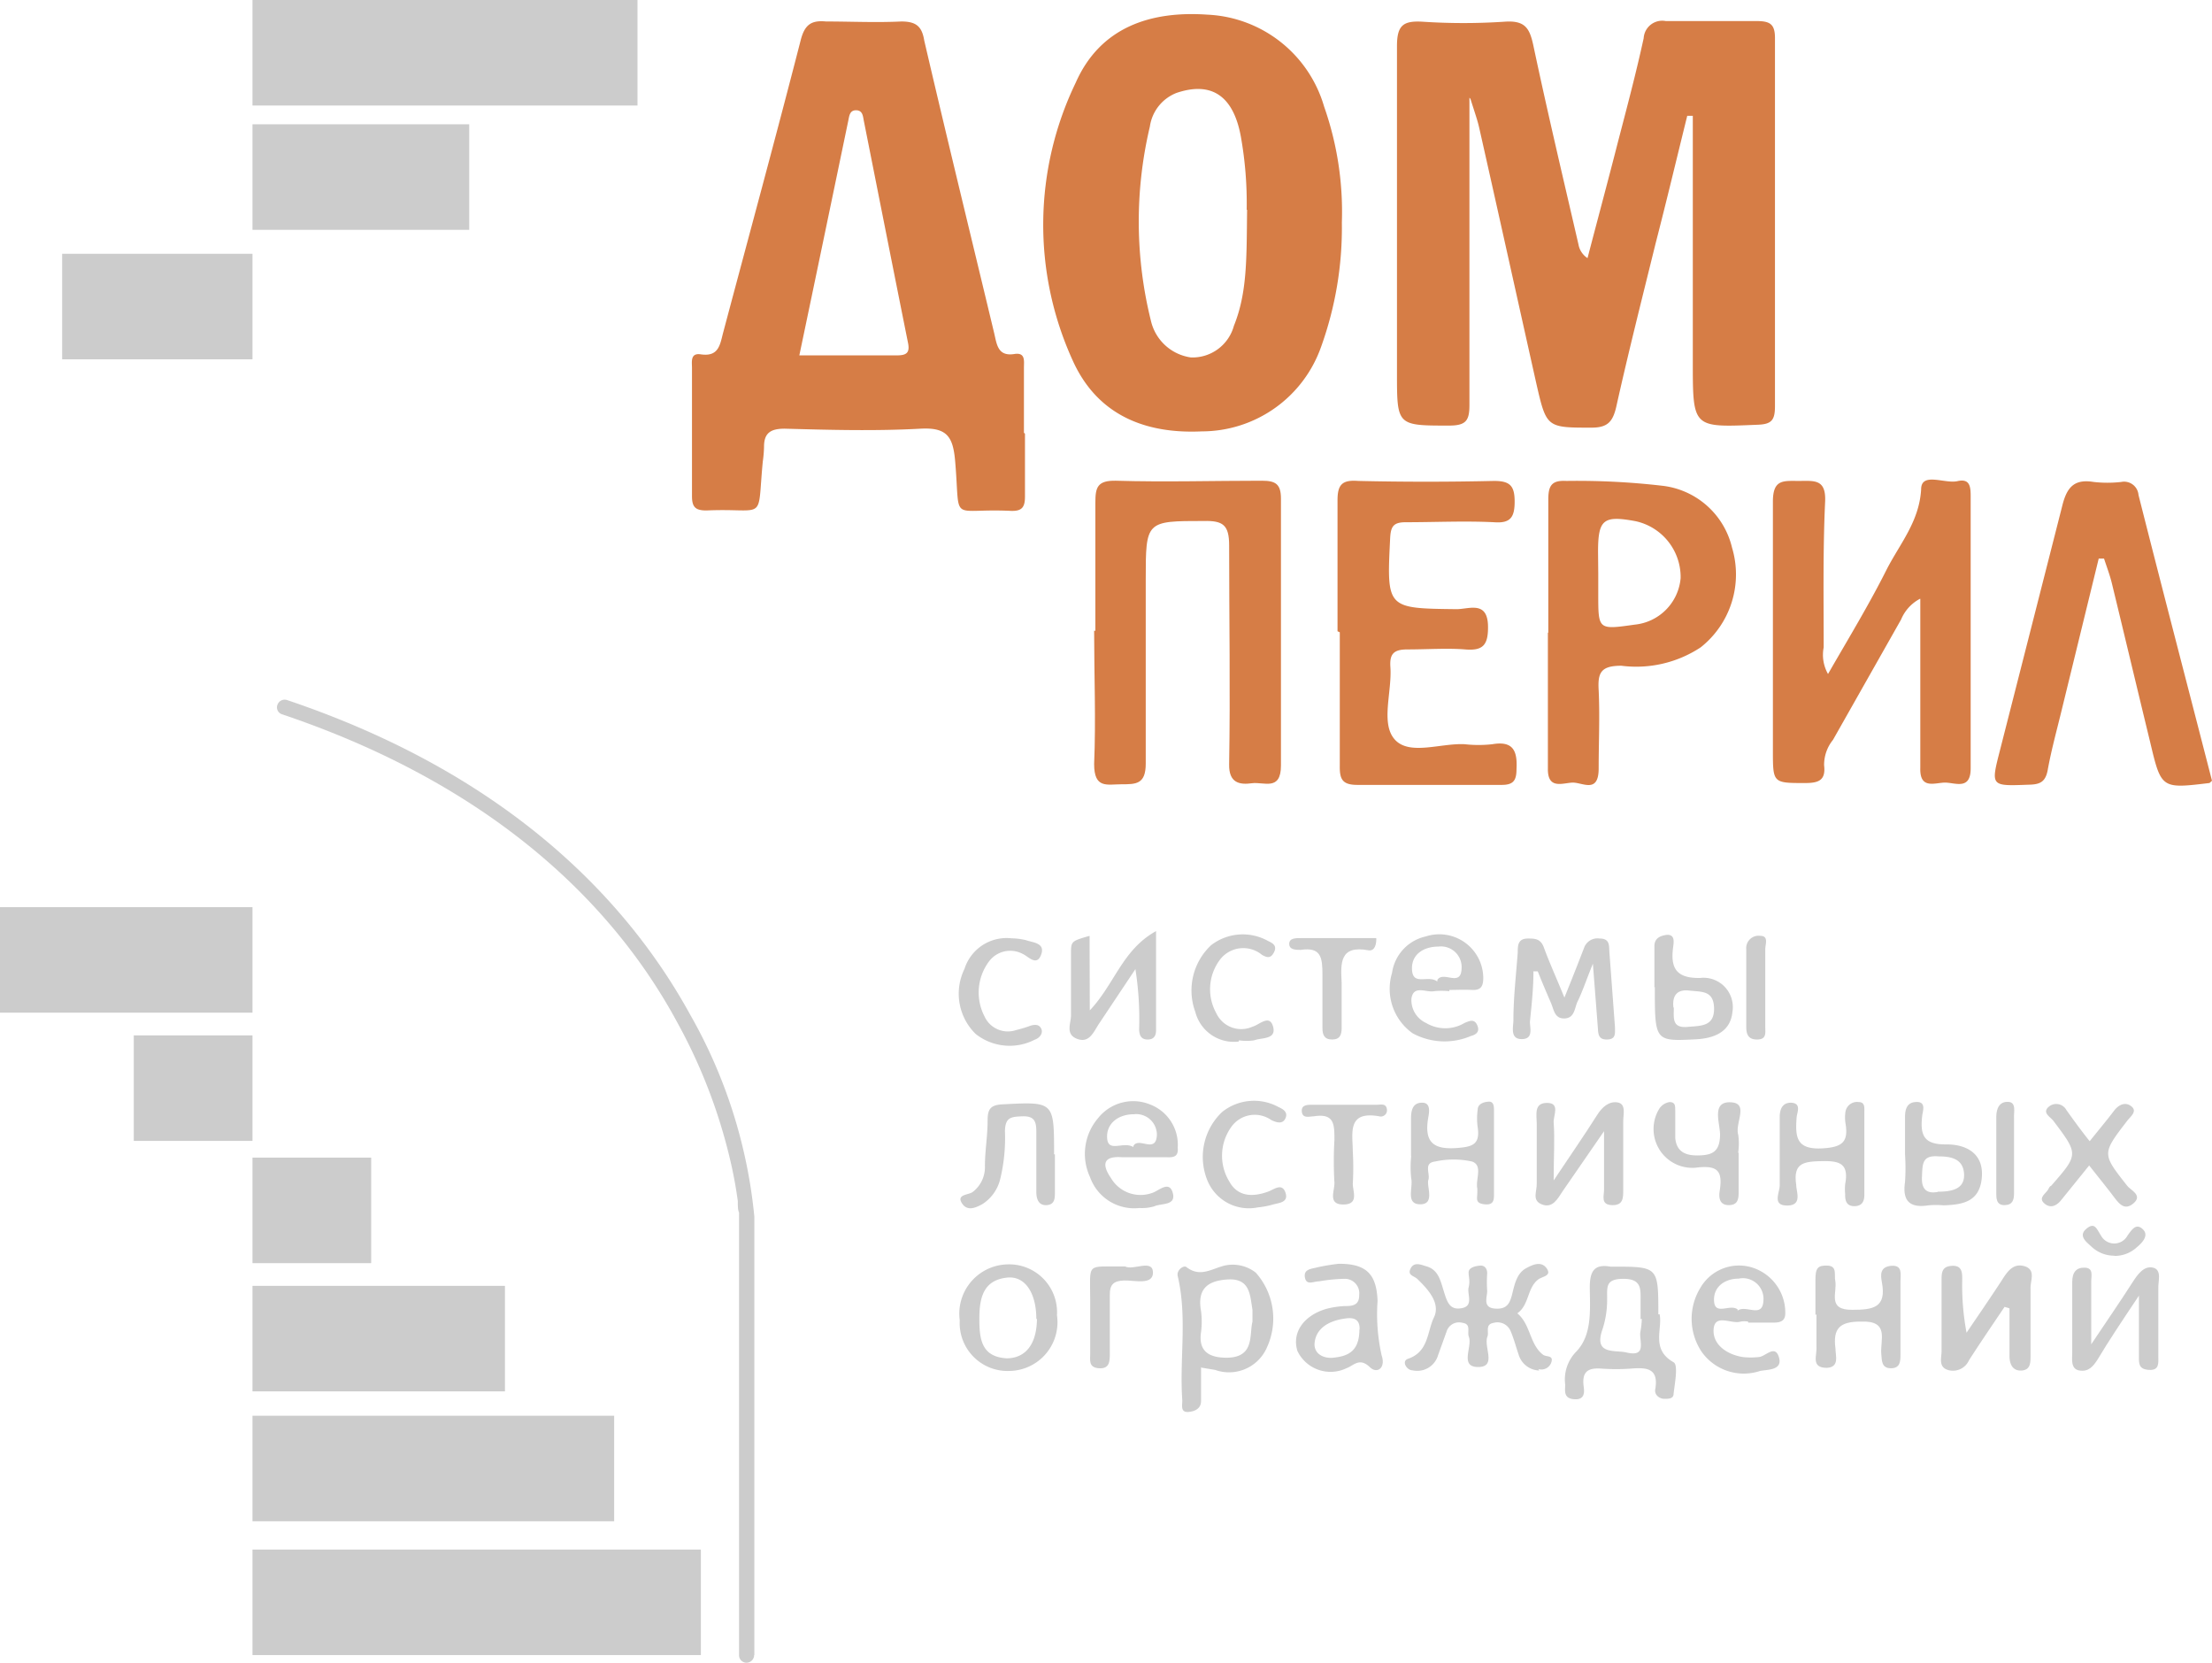 <svg xmlns="http://www.w3.org/2000/svg" viewBox="0 0 107.15 80.52"><defs><style>.f631aeb5-2bd9-44fd-8626-4199e7faf28c{fill:#ccc;}.a28de5fa-e259-47be-a160-124188a8349c{fill:#d67d46;}</style></defs><title>79</title><g id="a07c1f3b-e09a-49fd-be93-5e5b6bb3c3af" data-name="Слой 2"><g id="b86e7a75-aead-477e-8a11-419dbae1d451" data-name="Слой 1"><rect class="f631aeb5-2bd9-44fd-8626-4199e7faf28c" x="12.23" y="75.04" width="21.72" height="5.11"/><rect class="f631aeb5-2bd9-44fd-8626-4199e7faf28c" x="12.23" y="68.56" width="17.52" height="5.11"/><rect class="f631aeb5-2bd9-44fd-8626-4199e7faf28c" x="12.23" y="62.27" width="12.23" height="5.11"/><rect class="f631aeb5-2bd9-44fd-8626-4199e7faf28c" x="12.23" y="56.06" width="5.75" height="5.11"/><rect class="f631aeb5-2bd9-44fd-8626-4199e7faf28c" x="3.01" y="12.29" width="9.22" height="5.11"/><rect class="f631aeb5-2bd9-44fd-8626-4199e7faf28c" x="12.23" y="6.02" width="10.5" height="5.11"/><rect class="f631aeb5-2bd9-44fd-8626-4199e7faf28c" x="12.23" width="18.65" height="5.11"/><rect class="f631aeb5-2bd9-44fd-8626-4199e7faf28c" y="43.93" width="12.23" height="5.11"/><rect class="f631aeb5-2bd9-44fd-8626-4199e7faf28c" x="6.48" y="50.14" width="5.75" height="5.11"/><path class="f631aeb5-2bd9-44fd-8626-4199e7faf28c" d="M36.54,80.15V58.91h0a24.49,24.49,0,0,0-3.1-9.76c-2.92-5.33-8.6-11.57-19.54-15.25a.37.37,0,0,0-.46.23.35.35,0,0,0,.22.46C24.44,38.22,30,44.31,32.8,49.5a26.13,26.13,0,0,1,2.57,6.67,20.48,20.48,0,0,1,.37,2c0,.24,0,.43.06.55v.18h0V80.15a.36.36,0,0,0,.36.37.37.37,0,0,0,.37-.37"/><path class="a28de5fa-e259-47be-a160-124188a8349c" d="M71.18,4.73c0,5.21,0,10,0,14.88,0,.77-.17,1-1,1-2.51,0-2.51,0-2.51-2.54,0-5.28,0-10.56,0-15.84,0-1,.3-1.23,1.22-1.18a30,30,0,0,0,4,0c1-.07,1.21.33,1.39,1.17.68,3.21,1.44,6.41,2.18,9.61a1,1,0,0,0,.44.67c.49-1.88,1-3.77,1.48-5.65.43-1.65.87-3.3,1.24-5a.9.9,0,0,1,1.07-.83c1.46,0,2.93,0,4.39,0,.66,0,.91.14.9.86q0,8.9,0,17.79c0,.69-.17.88-.87.9C82,20.7,82,20.73,82,17.54V5.61l-.27,0c-.51,2.06-1,4.12-1.53,6.17-.65,2.64-1.32,5.28-1.91,7.93-.17.72-.42,1-1.2,1-2.17,0-2.18,0-2.67-2.14-.92-4.11-1.83-8.23-2.76-12.35-.08-.37-.21-.73-.43-1.43"/><path class="a28de5fa-e259-47be-a160-124188a8349c" d="M49.65,21c0,1,0,2,0,3.05,0,.53-.16.71-.69.69-3-.14-2.43.67-2.69-2.38-.1-1.21-.39-1.67-1.68-1.6-2.19.12-4.39.06-6.58,0-.67,0-1,.2-1,.87a5.83,5.83,0,0,1-.06.72c-.29,3,.23,2.24-2.73,2.37-.52,0-.7-.15-.7-.69,0-2.07,0-4.14,0-6.21,0-.3-.09-.74.43-.66.89.13.93-.5,1.09-1.09,1.25-4.7,2.53-9.39,3.74-14.1.19-.76.5-1,1.23-.93,1.21,0,2.43.06,3.65,0,.72,0,1,.24,1.11.92,1.1,4.73,2.26,9.46,3.39,14.18.13.56.18,1.14,1,1,.52-.07.44.35.44.66,0,1.05,0,2.11,0,3.16M38.72,17.21c1.65,0,3.18,0,4.72,0,.47,0,.65-.12.54-.63C43.26,13,42.56,9.45,41.85,5.88c-.05-.24-.05-.53-.37-.54s-.34.27-.39.51C40.31,9.6,39.53,13.35,38.72,17.21Z"/><path class="a28de5fa-e259-47be-a160-124188a8349c" d="M65,10.78a17,17,0,0,1-1,6,6.13,6.13,0,0,1-5.78,4.11c-2.75.13-5.08-.79-6.27-3.46A15.83,15.83,0,0,1,52.11,4C53.31,1.29,55.77.52,58.49.71a6.18,6.18,0,0,1,5.65,4.45A15.36,15.36,0,0,1,65,10.78m-4.61-.62a18.41,18.41,0,0,0-.28-3.53c-.36-2-1.43-2.7-3.12-2.13a2.06,2.06,0,0,0-1.29,1.63,19.92,19.92,0,0,0,.05,9.4,2.32,2.32,0,0,0,1.94,1.78,2.08,2.08,0,0,0,2.08-1.53C60.43,14.15,60.38,12.45,60.41,10.16Z"/><path class="a28de5fa-e259-47be-a160-124188a8349c" d="M93,29a2,2,0,0,0-.91,1l-3.3,5.83a1.92,1.92,0,0,0-.43,1.23c.09.75-.29.86-.93.86-1.55,0-1.55,0-1.55-1.57,0-4,0-8,0-12.06,0-1.09.51-1,1.25-1s1.33-.11,1.28,1c-.11,2.35-.07,4.71-.07,7.06a1.88,1.88,0,0,0,.21,1.29c1-1.74,2-3.38,2.85-5.08.64-1.24,1.57-2.31,1.66-3.86,0-.86,1.15-.26,1.76-.4s.64.28.64.74c0,4.39,0,8.78,0,13.17,0,1.11-.8.66-1.3.69s-1.17.3-1.14-.71c0-2.27,0-4.55,0-6.83V29"/><path class="a28de5fa-e259-47be-a160-124188a8349c" d="M53.06,30.55c0-2.07,0-4.14,0-6.21,0-.73.09-1.08,1-1.06,2.36.07,4.71,0,7.07,0,.66,0,.92.16.92.87,0,4.31,0,8.62,0,12.92,0,1.26-.83.78-1.41.86s-1.12,0-1.1-.92c.06-3.53,0-7.07,0-10.6,0-1-.31-1.2-1.23-1.18-2.81,0-2.81,0-2.81,2.85s0,5.94,0,8.9c0,1-.47,1-1.17,1S53,38.21,53,37c.09-2.15,0-4.3,0-6.46"/><path class="a28de5fa-e259-47be-a160-124188a8349c" d="M101.66,27.06,99.89,34.3c-.24,1-.52,2-.7,3-.11.58-.39.69-.91.7-1.87.07-1.85.09-1.39-1.71,1-3.92,2-7.84,3-11.77.22-.9.56-1.34,1.53-1.18a5.91,5.91,0,0,0,1.33,0,.7.7,0,0,1,.84.63c1.17,4.63,2.38,9.25,3.56,13.84-.08.07-.1.1-.13.11-2.33.28-2.33.28-2.87-2-.62-2.55-1.23-5.12-1.85-7.67-.1-.41-.25-.8-.38-1.2l-.26,0"/><path class="a28de5fa-e259-47be-a160-124188a8349c" d="M75,30.65c0-2.16,0-4.31,0-6.46,0-.68.17-.94.88-.9a35.68,35.68,0,0,1,4.61.23,3.93,3.93,0,0,1,3.41,3,4.5,4.5,0,0,1-1.52,4.83,5.67,5.67,0,0,1-3.84.89c-1,0-1.15.34-1.1,1.19.06,1.26,0,2.52,0,3.78s-.8.66-1.29.69-1.19.33-1.17-.69c0-2.19,0-4.39,0-6.58m2.44-2.84v1c0,1.71,0,1.71,1.76,1.46A2.48,2.48,0,0,0,81.41,28a2.77,2.77,0,0,0-2.18-2.76c-1.56-.29-1.82-.09-1.82,1.48Z"/><path class="a28de5fa-e259-47be-a160-124188a8349c" d="M64.79,30.57c0-2.11,0-4.23,0-6.34,0-.76.22-1,1-.94,2.19.05,4.39.05,6.58,0,.77,0,1,.23,1,1s-.21,1.06-1,1c-1.42-.07-2.85,0-4.27,0-.59,0-.73.19-.76.76-.17,3.43-.18,3.41,3.22,3.45.61,0,1.53-.44,1.52.89,0,.87-.27,1.13-1.11,1.06s-1.87,0-2.8,0c-.66,0-.86.22-.82.84.09,1.21-.49,2.75.22,3.53s2.22.16,3.38.22a6,6,0,0,0,1.34,0c1-.17,1.22.31,1.17,1.21,0,.57-.17.77-.76.76-2.32,0-4.63,0-6.95,0-.74,0-.86-.29-.85-.93,0-2.15,0-4.31,0-6.46"/><path class="f631aeb5-2bd9-44fd-8626-4199e7faf28c" d="M74.56,66.37a1.08,1.08,0,0,1-1-.78c-.13-.38-.23-.77-.39-1.14a.69.69,0,0,0-.81-.39c-.44.07-.22.44-.31.67-.19.5.47,1.47-.45,1.47s-.26-1-.45-1.47c-.09-.24.13-.61-.31-.67a.63.63,0,0,0-.77.43l-.41,1.14a1.05,1.05,0,0,1-1.24.73c-.28,0-.55-.45-.21-.56,1-.34.92-1.32,1.25-2s-.27-1.35-.8-1.86c-.16-.16-.5-.17-.33-.51s.51-.18.75-.11c.6.16.7.71.86,1.22s.28.92.87.81.25-.67.33-1,0-.49,0-.73.33-.31.55-.33.35.14.35.37a6.15,6.15,0,0,0,0,.86c0,.31-.23.8.37.85s.73-.27.84-.7.21-1,.67-1.25c.29-.16.73-.38,1,0s-.23.39-.42.55c-.53.42-.42,1.22-1,1.63.65.54.59,1.5,1.24,2,.15.13.56,0,.39.42a.51.51,0,0,1-.61.28"/><path class="f631aeb5-2bd9-44fd-8626-4199e7faf28c" d="M80.39,63.64c.16.71-.44,1.7.68,2.33.23.13.06,1,0,1.52,0,.26-.26.25-.46.25s-.48-.17-.43-.46c.19-1.07-.48-1.06-1.22-1a10,10,0,0,1-1.34,0c-.63-.05-1,.08-.91.84.05.32.05.68-.46.64s-.44-.39-.43-.7a1.92,1.92,0,0,1,.52-1.59c.79-.81.68-2,.67-3.13,0-.78.22-1.14,1-1h.12c2.2,0,2.2,0,2.2,2.31m-.86.23c0-.28,0-.57,0-.85,0-.59.07-1.1-.83-1.1s-.78.42-.79,1a4.59,4.59,0,0,1-.22,1.43c-.46,1.28.61,1,1.17,1.14,1,.23.59-.57.66-1A4.14,4.14,0,0,0,79.53,63.87Z"/><path class="f631aeb5-2bd9-44fd-8626-4199e7faf28c" d="M97.1,63.29c-.58.86-1.16,1.71-1.72,2.58a.85.85,0,0,1-1,.48c-.5-.14-.33-.59-.33-.92,0-1.13,0-2.27,0-3.4,0-.39,0-.71.52-.73s.48.41.48.73a12.44,12.44,0,0,0,.21,2.51c.57-.84,1.14-1.67,1.69-2.51.27-.43.56-.88,1.12-.71s.28.69.29,1.06c0,1.09,0,2.18,0,3.27,0,.34,0,.69-.43.72s-.59-.3-.59-.71v-2.3l-.23-.07"/><path class="f631aeb5-2bd9-44fd-8626-4199e7faf28c" d="M58.18,66.21v1.63c0,.36-.27.49-.55.53-.48.07-.35-.32-.36-.57-.14-2,.25-4-.22-6-.07-.3.29-.54.42-.44.72.56,1.32,0,2-.1a1.82,1.82,0,0,1,1.36.37,3.34,3.34,0,0,1,.55,3.6,2,2,0,0,1-2.52,1.11l-.66-.11M60.67,64c0-.25,0-.41,0-.57-.12-.71-.11-1.53-1.19-1.47S58,62.5,58.18,63.5a3.94,3.94,0,0,1,0,1c-.15,1,.46,1.26,1.29,1.25C60.78,65.71,60.51,64.65,60.67,64Z"/><path class="f631aeb5-2bd9-44fd-8626-4199e7faf28c" d="M74.28,47.07c0,.8-.09,1.61-.17,2.41,0,.32.18.84-.4.84s-.4-.6-.4-.92c0-1.09.13-2.19.21-3.28,0-.32,0-.67.49-.67.33,0,.61,0,.77.42.29.79.64,1.55,1,2.44.37-.91.66-1.65.95-2.4a.69.69,0,0,1,.76-.46c.5,0,.45.35.47.66l.27,3.64c0,.3.05.58-.38.59s-.43-.27-.45-.57c-.07-.91-.14-1.82-.24-3.1-.34.84-.51,1.36-.75,1.85-.14.3-.13.78-.62.8s-.52-.43-.66-.75c-.22-.51-.43-1-.64-1.53l-.22,0"/><path class="f631aeb5-2bd9-44fd-8626-4199e7faf28c" d="M103.6,62.76c-.82,1.23-1.44,2.15-2,3.09-.21.32-.43.59-.87.52s-.35-.56-.35-.88c0-1.14,0-2.27,0-3.41,0-.47.2-.71.62-.69s.3.4.3.65c0,.89,0,1.78,0,3.06.79-1.18,1.41-2.08,2-3,.25-.39.56-.82,1-.71s.23.68.25,1c0,1.1,0,2.19,0,3.29,0,.32.06.69-.45.66s-.49-.31-.49-.67c0-.85,0-1.7,0-2.94"/><path class="f631aeb5-2bd9-44fd-8626-4199e7faf28c" d="M75.27,57.15c.82-1.23,1.48-2.18,2.1-3.16.24-.38.58-.68,1-.6s.25.61.26.94c0,1.09,0,2.19,0,3.29,0,.4,0,.76-.55.74s-.38-.44-.38-.74c0-.83,0-1.67,0-2.84l-2,2.9c-.25.38-.49.84-1,.65s-.25-.63-.26-1c0-1,0-2,0-2.92,0-.43-.15-1,.5-1s.3.62.32.94c.06.82,0,1.66,0,2.8"/><path class="f631aeb5-2bd9-44fd-8626-4199e7faf28c" d="M64.86,61.2c1.32,0,1.82.49,1.87,1.8a9.1,9.1,0,0,0,.2,2.65c.2.59-.22.9-.57.56-.51-.49-.78-.08-1.14.05a1.78,1.78,0,0,1-2.37-.83c-.28-.88.28-1.72,1.41-2.05a4.63,4.63,0,0,1,.83-.13c.37,0,.76,0,.75-.54a.7.7,0,0,0-.74-.78,8.13,8.13,0,0,0-1.2.12c-.27,0-.62.22-.69-.19s.33-.41.57-.48a9.73,9.73,0,0,1,1.08-.18m1,3.18c0-.18,0-.6-.6-.54s-1.49.32-1.58,1.19c-.05.49.38.77.9.72C65.25,65.68,65.85,65.48,65.85,64.38Z"/><path class="f631aeb5-2bd9-44fd-8626-4199e7faf28c" d="M84.68,64a1.08,1.08,0,0,0-.36,0c-.44.14-1.24-.4-1.31.35s.63,1.25,1.43,1.37a3.59,3.59,0,0,0,.73,0c.34,0,.8-.64,1,0s-.54.6-.91.67a2.5,2.5,0,0,1-2.82-.91,2.87,2.87,0,0,1-.07-3.12,2.16,2.16,0,0,1,2.43-1,2.29,2.29,0,0,1,1.68,2.24c0,.4-.28.45-.58.45H84.68m-.51-.58c.4-.3,1.2.39,1.25-.47a1,1,0,0,0-1.2-1.08c-.67,0-1.24.4-1.19,1.1S83.81,63.13,84.17,63.41Z"/><path class="f631aeb5-2bd9-44fd-8626-4199e7faf28c" d="M52.79,48.93C54,47.65,54.36,46,56,45.09c0,1.77,0,3.28,0,4.8,0,.26-.1.46-.43.45s-.38-.25-.39-.5A15.61,15.61,0,0,0,55,46.93l-1.74,2.61c-.27.39-.47,1-1.08.77s-.28-.78-.3-1.19c0-1,0-1.95,0-2.92,0-.62,0-.62.9-.88Z"/><path class="f631aeb5-2bd9-44fd-8626-4199e7faf28c" d="M55.19,58.5A2.27,2.27,0,0,1,52.8,57a2.66,2.66,0,0,1,.39-2.85,2.17,2.17,0,0,1,2.53-.66,2.09,2.09,0,0,1,1.33,2.09c.05.53-.33.46-.64.46-.69,0-1.38,0-2.07,0-1-.07-.91.45-.53,1a1.66,1.66,0,0,0,2,.73c.31-.09.83-.63,1,0s-.56.49-.9.65a2.13,2.13,0,0,1-.72.08m-.29-3c.25-.47,1.1.4,1.14-.54a1,1,0,0,0-1.12-1c-.74,0-1.34.44-1.29,1.16S54.43,55.25,54.9,55.55Z"/><path class="f631aeb5-2bd9-44fd-8626-4199e7faf28c" d="M51.2,63.69a2.36,2.36,0,0,1-2.28,2.7,2.32,2.32,0,0,1-2.43-2.45,2.39,2.39,0,0,1,2.3-2.71,2.32,2.32,0,0,1,2.41,2.46m-1,.18c0-1.26-.55-2.09-1.41-2-1.17.12-1.35,1-1.35,2s.11,1.84,1.33,1.91C49.7,65.77,50.22,65.07,50.23,63.87Z"/><path class="f631aeb5-2bd9-44fd-8626-4199e7faf28c" d="M70.2,48a3.55,3.55,0,0,0-.73,0c-.38.08-1-.32-1.1.36a1.22,1.22,0,0,0,.71,1.18,1.82,1.82,0,0,0,1.86,0c.24-.1.47-.21.61.09s0,.46-.3.54a3.24,3.24,0,0,1-2.82-.13,2.64,2.64,0,0,1-1-2.92,2.11,2.11,0,0,1,1.63-1.77,2.13,2.13,0,0,1,2.79,2c0,.41-.11.61-.54.59s-.73,0-1.1,0m-.58-.49c.29-.45,1.14.38,1.17-.55a1,1,0,0,0-1.12-1.06c-.73,0-1.34.39-1.28,1.15S69.19,47.2,69.62,47.53Z"/><path class="f631aeb5-2bd9-44fd-8626-4199e7faf28c" d="M90.31,55.86v2c0,.33-.12.55-.49.55s-.45-.26-.44-.58a2.57,2.57,0,0,1,0-.48c.19-1-.26-1.14-1.13-1.12s-1.4.08-1.24,1.15c0,.34.31,1-.44,1s-.35-.63-.36-1c0-1.09,0-2.19,0-3.28,0-.39.13-.68.51-.7.57,0,.33.47.31.7-.08,1,0,1.59,1.28,1.51.94-.06,1.23-.32,1.09-1.19a1.79,1.79,0,0,1,0-.61.57.57,0,0,1,.64-.44c.34,0,.26.35.27.57,0,.65,0,1.3,0,2"/><path class="f631aeb5-2bd9-44fd-8626-4199e7faf28c" d="M87.94,63.68c0-.56,0-1.13,0-1.7s.11-.71.59-.69.31.46.37.73c.11.57-.42,1.43.84,1.41,1,0,1.65-.11,1.42-1.33-.06-.33-.12-.75.45-.8s.45.43.45.74c0,1.18,0,2.36,0,3.53,0,.33,0,.69-.46.69s-.44-.36-.47-.69c-.06-.69.42-1.63-1-1.57-1,0-1.35.32-1.22,1.3,0,.35.21.91-.42.94-.78,0-.47-.6-.5-1,0-.53,0-1.06,0-1.59"/><path class="f631aeb5-2bd9-44fd-8626-4199e7faf28c" d="M51.1,55.9v1.83c0,.29,0,.6-.39.63s-.51-.28-.51-.64c0-1,0-1.95,0-2.92,0-.48-.09-.76-.67-.74s-.83.06-.85.71a8.48,8.48,0,0,1-.22,2.29,2,2,0,0,1-.87,1.25c-.33.18-.74.37-1-.05s.32-.39.52-.53a1.51,1.51,0,0,0,.6-1.26c0-.73.13-1.46.13-2.19,0-.53.1-.77.72-.8,2.5-.13,2.5-.15,2.5,2.42"/><path class="f631aeb5-2bd9-44fd-8626-4199e7faf28c" d="M68.35,56c0-.61,0-1.22,0-1.82,0-.43.09-.78.54-.78s.33.51.29.75c-.2,1.2.29,1.54,1.45,1.44.71-.06,1.07-.18.95-1a3,3,0,0,1,0-.85c0-.28.29-.38.54-.39s.25.26.25.44c0,1.33,0,2.67,0,4,0,.31,0,.58-.46.53s-.35-.28-.35-.53a1.93,1.93,0,0,0,0-.24c-.09-.44.28-1.11-.25-1.3a4.18,4.18,0,0,0-1.8,0c-.57.07-.22.59-.32.89s.34,1.18-.39,1.18-.34-.81-.44-1.25a5,5,0,0,1,0-1.09"/><path class="f631aeb5-2bd9-44fd-8626-4199e7faf28c" d="M101.23,55.26c.43-.54.82-1,1.19-1.49.24-.3.56-.42.84-.18s-.07.49-.22.69c-1.23,1.6-1.22,1.59,0,3.14.18.23.76.46.31.85s-.72,0-1-.37-.7-.89-1.15-1.46l-1.35,1.67c-.23.29-.53.43-.83.16s.09-.47.2-.68.11-.12.16-.19c1.31-1.5,1.31-1.5.08-3.13-.15-.19-.56-.39-.21-.68a.56.56,0,0,1,.85.17c.35.49.72,1,1.12,1.5"/><path class="f631aeb5-2bd9-44fd-8626-4199e7faf28c" d="M80.14,47.82c0-.65,0-1.3,0-2,0-.38.27-.49.54-.54.47-.07.4.33.37.57-.14,1,.12,1.53,1.3,1.51A1.42,1.42,0,0,1,83.92,49c-.09.95-.85,1.28-1.76,1.33-2,.1-2,.11-2-2.53m.92,1c0,.5-.1,1,.67.93.61-.06,1.29,0,1.28-.89s-.61-.8-1.2-.87S81,48.21,81.06,48.78Z"/><path class="f631aeb5-2bd9-44fd-8626-4199e7faf28c" d="M60.93,58.47a2.17,2.17,0,0,1-2.48-1.4,3,3,0,0,1,.75-3.22,2.47,2.47,0,0,1,2.73-.24c.22.1.47.24.34.54s-.42.22-.69.09a1.39,1.39,0,0,0-1.94.34,2.39,2.39,0,0,0-.09,2.64c.41.75,1.16.76,1.92.47.27-.11.64-.41.8.07s-.33.49-.6.57a4.18,4.18,0,0,1-.74.14"/><path class="f631aeb5-2bd9-44fd-8626-4199e7faf28c" d="M84.22,55.85v1.82c0,.34,0,.68-.46.69s-.51-.35-.46-.67c.16-1-.09-1.28-1.18-1.14a1.88,1.88,0,0,1-1.73-2.88.74.74,0,0,1,.48-.3c.31,0,.27.23.28.41,0,.44,0,.89,0,1.33.07.75.61.87,1.23.84s.93-.23.94-1c0-.56-.43-1.6.5-1.57s.21,1,.38,1.57a3,3,0,0,1,0,.85"/><path class="f631aeb5-2bd9-44fd-8626-4199e7faf28c" d="M60,50.44A1.93,1.93,0,0,1,57.9,49a3,3,0,0,1,.77-3.23,2.51,2.51,0,0,1,2.74-.21c.2.1.47.21.31.54s-.34.28-.59.14a1.42,1.42,0,0,0-2,.19,2.38,2.38,0,0,0-.21,2.64,1.33,1.33,0,0,0,1.75.65c.32-.08.83-.63,1,0s-.55.52-.92.66a2.5,2.5,0,0,1-.73,0"/><path class="f631aeb5-2bd9-44fd-8626-4199e7faf28c" d="M92.28,55.91c0-.6,0-1.21,0-1.82,0-.38.1-.68.48-.72.59-.06.37.45.35.68-.1.92.07,1.39,1.19,1.37.92,0,1.8.42,1.7,1.6s-.92,1.32-1.85,1.35a4.45,4.45,0,0,0-.73,0c-.89.14-1.28-.19-1.14-1.13a10,10,0,0,0,0-1.34m1.59,1.81c.69,0,1.31-.13,1.27-.86S94.52,56,93.9,56c-.81-.07-.77.39-.8,1S93.35,57.82,93.87,57.72Z"/><path class="f631aeb5-2bd9-44fd-8626-4199e7faf28c" d="M49,45.44a3.08,3.08,0,0,1,.7.09c.34.12.95.13.73.71s-.63.06-.9-.05a1.28,1.28,0,0,0-1.63.38,2.51,2.51,0,0,0-.21,2.65,1.24,1.24,0,0,0,1.54.66,5.49,5.49,0,0,0,.69-.21c.21-.06.42-.07.52.15s-.08.45-.32.53a2.65,2.65,0,0,1-2.86-.28,2.73,2.73,0,0,1-.54-3.15A2.14,2.14,0,0,1,49,45.44"/><path class="f631aeb5-2bd9-44fd-8626-4199e7faf28c" d="M65.12,53.5c.53,0,1.06,0,1.58,0,.18,0,.44-.08.48.21a.3.3,0,0,1-.37.35c-1.56-.28-1.29.81-1.28,1.69a13.85,13.85,0,0,1,0,1.58c0,.37.31,1-.46,1s-.41-.67-.43-1.06a17.88,17.88,0,0,1,0-2.07c0-.75,0-1.3-1-1.14-.21,0-.55.13-.58-.24s.38-.31.62-.32c.49,0,1,0,1.46,0"/><path class="f631aeb5-2bd9-44fd-8626-4199e7faf28c" d="M66.67,45.46c0,.46-.19.6-.38.56-1.4-.26-1.35.62-1.3,1.57,0,.73,0,1.46,0,2.19,0,.31-.07.56-.46.56s-.47-.24-.47-.56c0-.86,0-1.71,0-2.56S64,45.85,63,46c-.22,0-.55,0-.55-.29s.33-.28.55-.28h3.66"/><path class="f631aeb5-2bd9-44fd-8626-4199e7faf28c" d="M54.5,61.33c.39.21,1.33-.37,1.35.28s-.91.38-1.41.4-.69.2-.68.71c0,.93,0,1.87,0,2.8,0,.39,0,.78-.53.74s-.41-.42-.42-.73c0-.86,0-1.71,0-2.56,0-1.9-.23-1.61,1.68-1.64"/><path class="f631aeb5-2bd9-44fd-8626-4199e7faf28c" d="M85.51,47.8c0,.65,0,1.29,0,1.94,0,.26.07.59-.37.6s-.55-.23-.55-.61c0-1.25,0-2.5,0-3.75a.6.6,0,0,1,.68-.66c.43,0,.23.43.24.67,0,.6,0,1.21,0,1.81"/><path class="f631aeb5-2bd9-44fd-8626-4199e7faf28c" d="M97.56,55.85V57.8c0,.32-.08.56-.47.56s-.39-.33-.39-.6c0-1.22,0-2.44,0-3.66,0-.45.17-.76.58-.74s.26.51.28.79c0,.56,0,1.13,0,1.7"/><path class="f631aeb5-2bd9-44fd-8626-4199e7faf28c" d="M102.42,60.81a1.61,1.61,0,0,1-1.1-.43c-.23-.22-.67-.52-.26-.87s.5,0,.71.32a.73.73,0,0,0,1.29,0c.22-.3.41-.6.73-.31s0,.65-.27.87a1.58,1.58,0,0,1-1.1.43"/></g></g></svg>